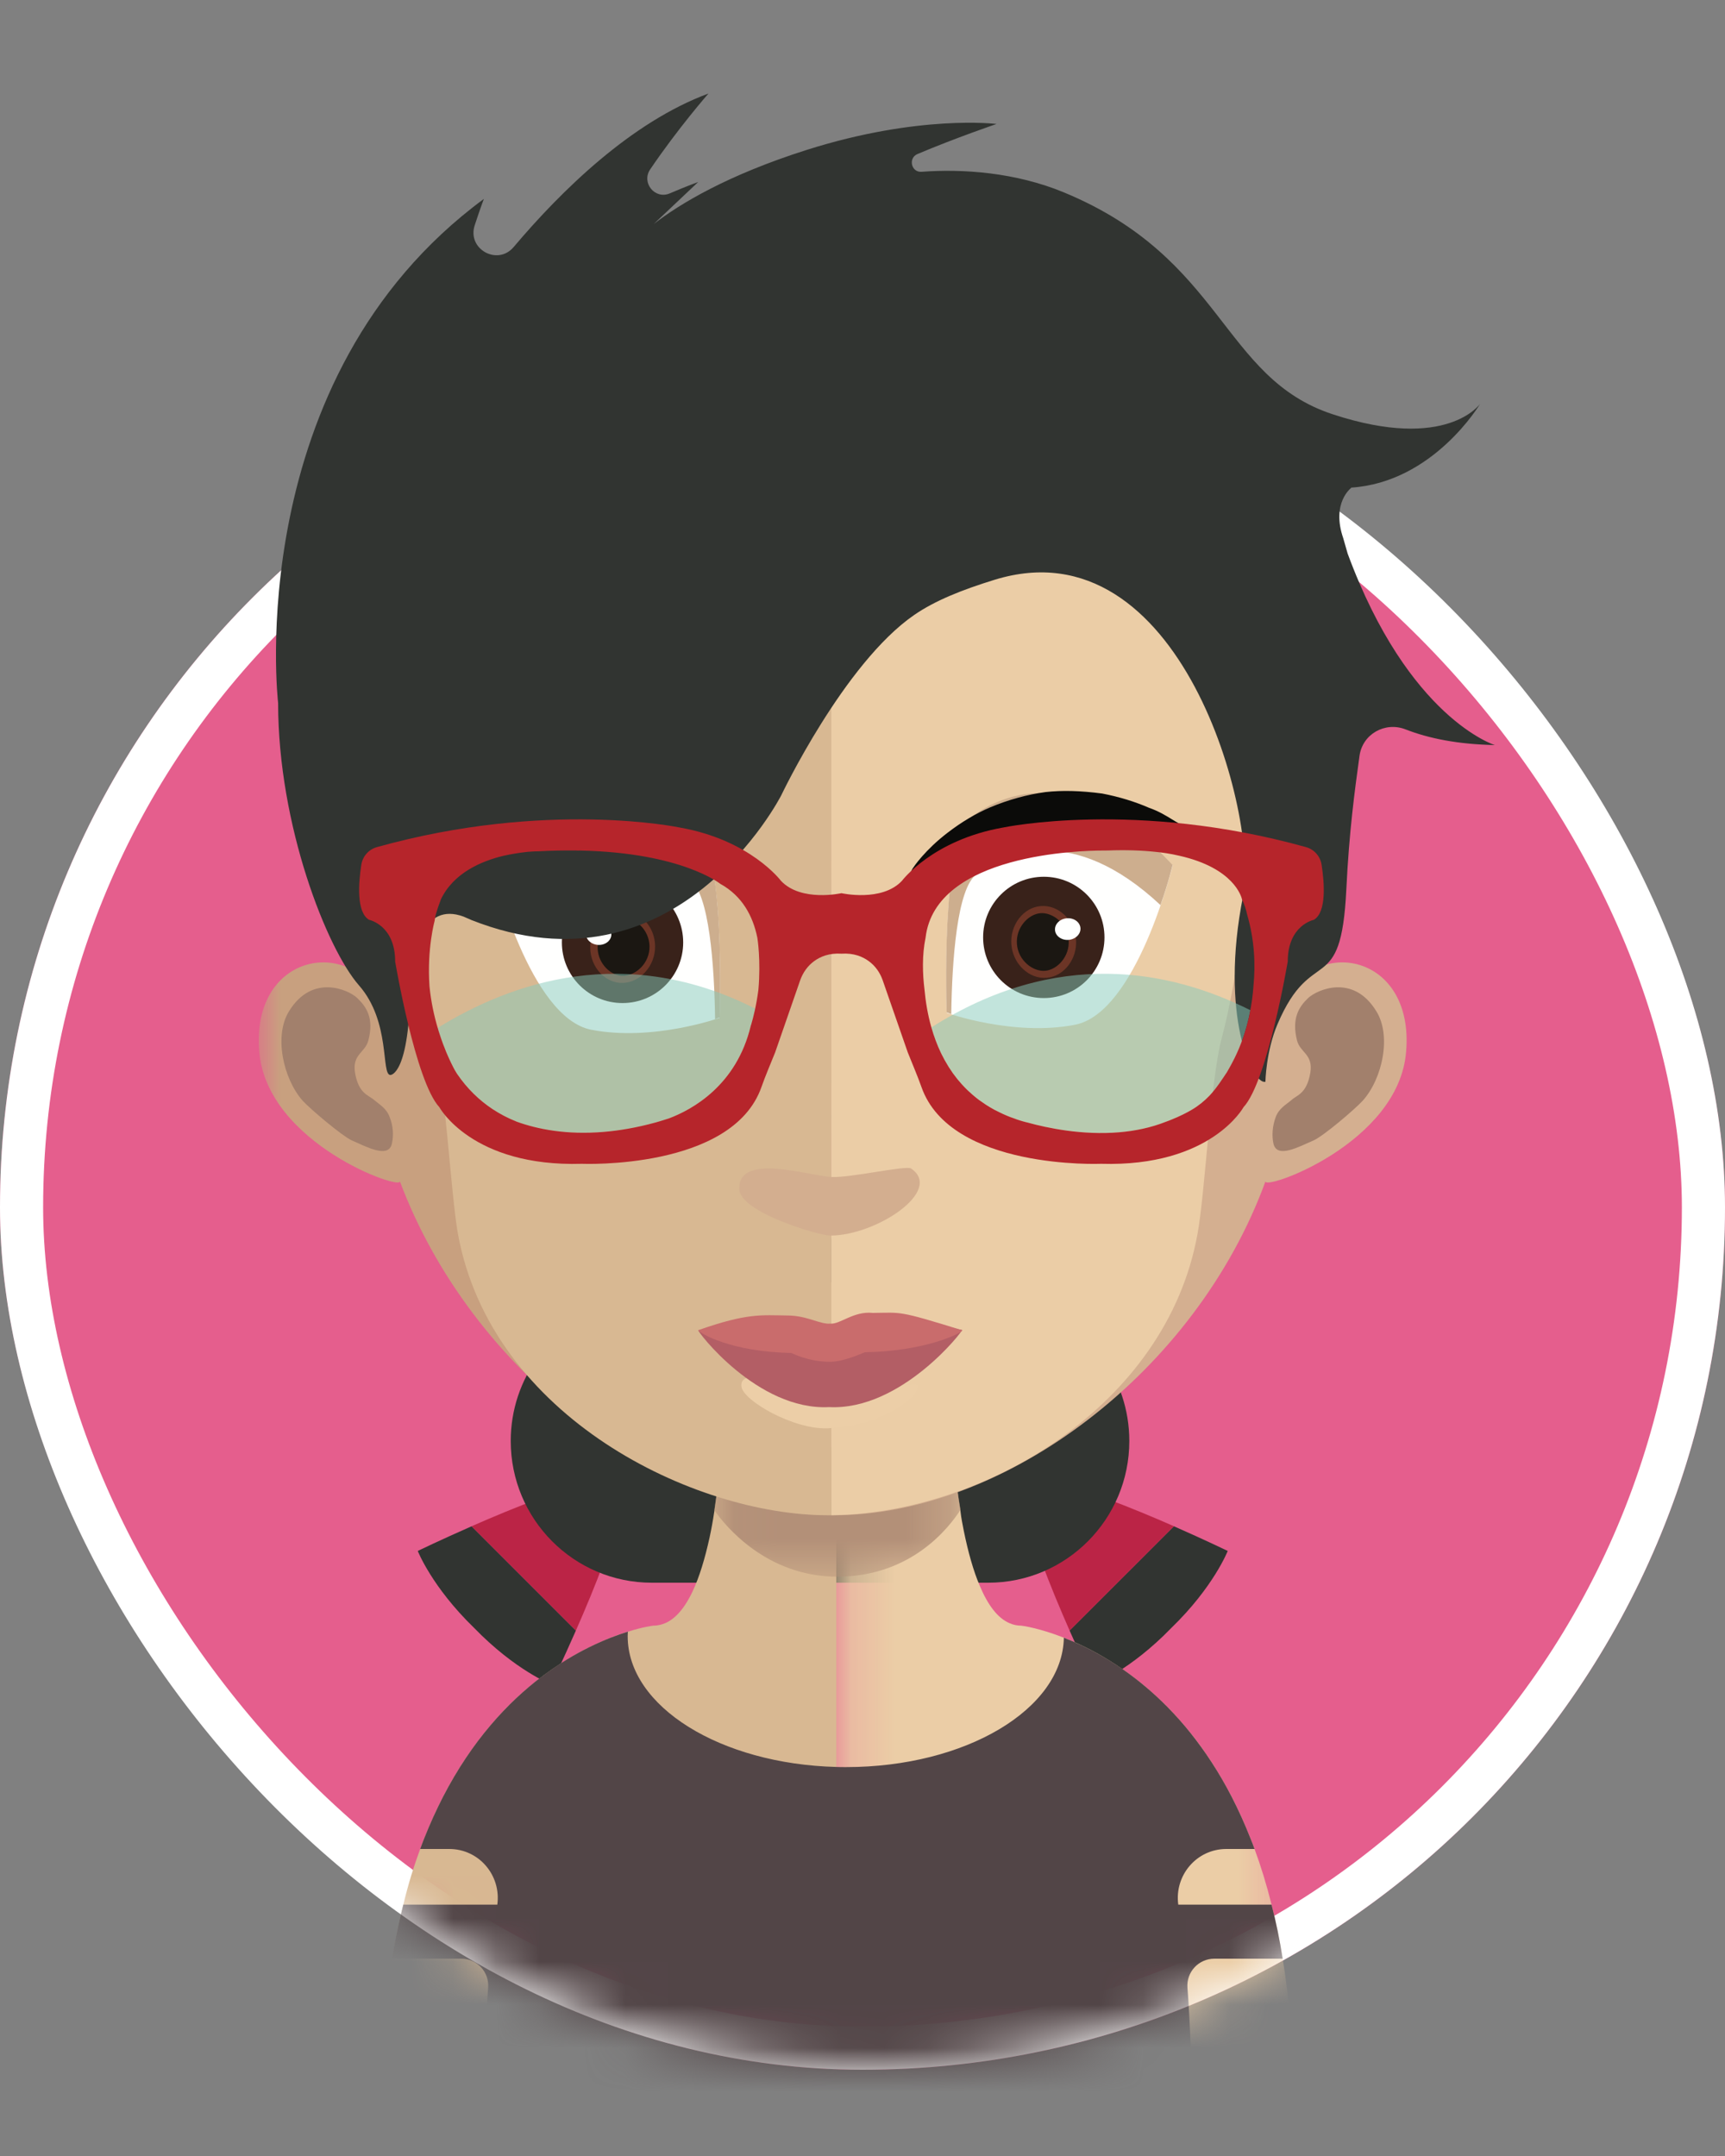 <svg xmlns="http://www.w3.org/2000/svg" xmlns:xlink="http://www.w3.org/1999/xlink" width="40" height="50" viewBox="0 0 40 50">
  <rect x="0" y="0" width="40" height="50" fill="#808080" stroke="none"/>
  <defs>
    <rect id="avatar3-a" width="40" height="40" y="10" rx="20"/>
    <rect id="avatar3-b" width="40" height="50" rx="20"/>
    <polygon id="avatar3-d" points=".165 .153 10.761 .153 10.761 19.337 .165 19.337"/>
    <polygon id="avatar3-f" points=".047 .02 5.755 .02 5.755 3.385 .047 3.385"/>
    <polygon id="avatar3-h" points="0 .135 13.363 .135 13.363 27.235 0 27.235"/>
    <path id="avatar3-j" d="M7.798,3.264 C7.785,3.441 7.763,3.627 7.727,3.818 C5.868,2.885 3.241,2.367 0.331,4.217 C0.243,3.912 0.195,3.611 0.171,3.335 C0.126,2.975 0.112,2.545 0.197,2.133 C0.428,0.188 3.82,0.116 4.302,0.116 C4.341,0.115 4.381,0.114 4.421,0.114 C4.846,0.098 5.214,0.112 5.532,0.147 C5.677,0.16 5.871,0.186 6.086,0.238 C7.346,0.524 7.521,1.187 7.535,1.251 C7.587,1.359 7.628,1.478 7.655,1.608"/>
    <path id="avatar3-l" d="M7.685,3.344 L7.685,3.345 C7.664,3.509 7.637,3.656 7.611,3.781 C4.608,2.26 1.967,3.165 0.248,4.228 C0.165,3.948 0.092,3.62 0.058,3.263 C-0.003,2.393 0.177,1.748 0.177,1.748 C0.184,1.697 0.192,1.649 0.202,1.602 C0.236,1.488 0.275,1.373 0.32,1.256 C0.32,1.256 0.32,1.255 0.321,1.251 C0.614,0.637 1.254,0.361 1.777,0.236 C1.936,0.2 2.113,0.17 2.308,0.148 C2.314,0.147 2.319,0.147 2.325,0.147 C2.48,0.133 2.576,0.133 2.576,0.133 C2.887,0.117 3.178,0.111 3.45,0.114 C3.466,0.115 3.481,0.115 3.496,0.116 L3.55,0.116 L3.551,0.116 C5.91,0.164 6.8,0.888 6.8,0.888 C7.31,1.168 7.557,1.636 7.659,2.13 C7.66,2.134 7.66,2.136 7.66,2.139"/>
  </defs>
  <g fill="none" fill-rule="evenodd" transform="translate(0 -2)">
    <use fill="#E55E8D" xlink:href="#avatar3-a"/>
    <rect width="39" height="39" x=".5" y="10.5" stroke="#FFF" rx="19.5"/>
    <mask id="avatar3-c" fill="#fff">
      <use xlink:href="#avatar3-b"/>
    </mask>
    <g mask="url(#avatar3-c)">
      <g transform="translate(6 4)">
        <g transform="translate(2.714 26.6)">
          <path fill="#313431" d="M4.068,10.463 C4.068,10.463 3.234,10.138 2.281,9.154 C1.298,8.202 0.973,7.368 0.973,7.368 C0.973,7.368 1.516,7.106 2.222,6.796 L4.64,9.214 C4.33,9.92 4.068,10.463 4.068,10.463"/>
          <path fill="#BB2446" d="M4.64,9.214 L2.222,6.795 C2.712,6.58 3.28,6.342 3.8,6.151 L5.285,7.636 C5.094,8.156 4.856,8.724 4.64,9.214"/>
          <path fill="#313431" d="M16.661,10.463 C16.661,10.463 17.495,10.138 18.447,9.154 C19.43,8.202 19.755,7.368 19.755,7.368 C19.755,7.368 19.212,7.106 18.507,6.796 L16.088,9.214 C16.399,9.92 16.661,10.463 16.661,10.463"/>
          <path fill="#BB2446" d="M16.088,9.214 L18.507,6.795 C18.017,6.58 17.449,6.342 16.928,6.151 L15.444,7.636 C15.634,8.156 15.873,8.724 16.088,9.214"/>
          <path fill="#313431" d="M3.129,4.818 C3.129,6.633 4.594,8.105 6.401,8.105 L14.202,8.105 C16.008,8.105 17.473,6.633 17.473,4.818 C17.473,3.36 16.527,2.124 15.219,1.694 C14.849,0.773 14.036,0.132 13.091,0.132 L7.511,0.132 C6.566,0.132 5.753,0.772 5.383,1.694 C4.075,2.124 3.129,3.36 3.129,4.818"/>
          <path fill="#D8B892" d="M10.682,1.144 L10.682,20.185 L0.38,20.185 C0.212,20.119 0.128,20.084 0.128,20.084 C0.128,18.87 0.219,17.784 0.376,16.825 C0.449,16.381 0.537,15.963 0.638,15.572 C0.749,15.108 0.882,14.678 1.029,14.281 C1.06,14.2 1.088,14.12 1.119,14.043 C1.154,13.956 1.189,13.872 1.224,13.788 C1.259,13.705 1.294,13.624 1.332,13.544 C1.402,13.38 1.479,13.226 1.556,13.077 C1.688,12.818 1.828,12.574 1.974,12.347 C2.013,12.284 2.051,12.225 2.09,12.169 C2.278,11.89 2.473,11.632 2.672,11.398 C2.728,11.335 2.784,11.269 2.84,11.209 C2.896,11.147 2.952,11.087 3.007,11.028 C3.063,10.972 3.123,10.913 3.179,10.86 C3.234,10.805 3.29,10.752 3.346,10.703 C3.458,10.599 3.573,10.501 3.684,10.414 C4.233,9.974 4.759,9.677 5.206,9.482 C5.262,9.457 5.318,9.433 5.374,9.409 C5.548,9.339 5.705,9.283 5.845,9.241 C6.208,9.126 6.431,9.101 6.431,9.101 C6.473,9.101 6.508,9.098 6.546,9.091 C6.871,9.039 7.133,8.756 7.345,8.309 C7.503,7.974 7.632,7.548 7.74,7.056 C7.782,6.861 7.817,6.669 7.848,6.46 C7.9,6.107 7.949,5.737 7.991,5.353 C8.009,5.119 8.033,4.893 8.057,4.648 C8.152,3.483 8.176,2.209 8.176,1.001 C8.176,1.001 9.558,1.144 10.682,1.144"/>
          <g transform="translate(10.517 .848)">
            <mask id="avatar3-e" fill="#fff">
              <use xlink:href="#avatar3-d"/>
            </mask>
            <path fill="#EBCDA6" d="M10.761,19.236 C10.761,19.236 10.67,19.271 10.516,19.337 L0.165,19.337 L0.165,0.296 L0.189,0.296 C1.306,0.296 2.706,0.153 2.706,0.153 C2.706,1.35 2.73,2.61 2.821,3.776 C2.849,4.003 2.873,4.236 2.891,4.463 C2.933,4.865 2.982,5.241 3.041,5.594 L3.041,5.601 C3.058,5.762 3.09,5.905 3.118,6.055 C3.219,6.55 3.341,6.986 3.491,7.335 C3.676,7.772 3.899,8.075 4.175,8.194 C4.259,8.232 4.353,8.253 4.451,8.253 C4.451,8.253 4.845,8.299 5.438,8.532 C5.753,8.655 6.122,8.829 6.517,9.077 C6.597,9.126 6.681,9.182 6.761,9.238 C6.827,9.279 6.894,9.328 6.96,9.377 C7.016,9.419 7.079,9.464 7.134,9.51 C7.257,9.604 7.382,9.709 7.508,9.824 C7.557,9.866 7.602,9.911 7.651,9.956 C7.707,10.005 7.759,10.058 7.815,10.117 C7.853,10.152 7.888,10.187 7.923,10.225 C7.996,10.302 8.073,10.386 8.147,10.473 C8.185,10.515 8.223,10.557 8.258,10.602 C8.426,10.797 8.59,11.01 8.747,11.244 C8.817,11.342 8.879,11.443 8.946,11.548 C9.078,11.761 9.207,11.987 9.333,12.228 C9.487,12.528 9.633,12.85 9.769,13.195 C9.801,13.272 9.832,13.352 9.86,13.432 C10.007,13.83 10.139,14.259 10.255,14.724 C10.356,15.115 10.443,15.533 10.513,15.977 C10.67,16.936 10.761,18.022 10.761,19.236" mask="url(#avatar3-e)"/>
          </g>
        </g>
        <g transform="translate(10.517 31.18)">
          <mask id="avatar3-g" fill="#fff">
            <use xlink:href="#avatar3-f"/>
          </mask>
          <path fill="#B39078" d="M5.755,1.827 L5.755,1.836 C5.495,2.236 4.623,3.385 2.896,3.385 L2.88,3.385 C1.245,3.377 0.29,2.194 0.047,1.844 C0.097,1.494 0.147,1.128 0.189,0.744 C0.206,0.519 0.231,0.286 0.256,0.045 C1.052,0.244 1.924,0.369 2.846,0.386 L2.88,0.386 C3.835,0.369 4.715,0.236 5.537,0.019 C5.562,0.244 5.587,0.478 5.604,0.703 C5.646,1.102 5.696,1.477 5.755,1.827" mask="url(#avatar3-g)"/>
        </g>
        <g transform="translate(0 .138)">
          <g transform="translate(0 5.767)">
            <mask id="avatar3-i" fill="#fff">
              <use xlink:href="#avatar3-h"/>
            </mask>
            <path fill="#C8A07F" d="M13.279,0.135 C2.366,0.135 2.307,9.257 2.794,15.23 C2.047,13.814 -0.174,14.247 0.011,16.48 C0.187,18.629 3.36,19.724 3.271,19.487 C4.924,23.905 9.298,27.235 13.279,27.235 L13.363,27.235 L13.363,0.135 L13.279,0.135" mask="url(#avatar3-i)"/>
          </g>
          <path fill="#A2806C" d="M0.707,21.306 C1.243,20.439 2.081,20.814 2.282,21.006 C2.5,21.214 2.676,21.48 2.542,21.989 C2.467,22.28 2.165,22.305 2.232,22.738 C2.316,23.23 2.542,23.255 2.676,23.372 C2.802,23.48 2.961,23.563 3.037,23.772 C3.12,23.98 3.129,24.196 3.087,24.388 C3.003,24.738 2.492,24.454 2.148,24.305 C1.922,24.196 1.201,23.588 1.017,23.388 C0.564,22.872 0.346,21.872 0.707,21.306"/>
          <path fill="#D4AF90" d="M13.338,5.902 C24.251,5.902 24.31,15.024 23.832,20.997 C24.578,19.581 26.791,20.014 26.606,22.247 C26.438,24.396 23.259,25.492 23.346,25.254 C21.736,29.672 17.319,33.002 13.338,33.002 L13.279,33.002 L13.254,5.902 L13.338,5.902"/>
          <path fill="#A2806C" d="M25.91,21.306 C25.374,20.439 24.544,20.814 24.335,21.006 C24.117,21.214 23.949,21.48 24.075,21.989 C24.15,22.28 24.452,22.305 24.385,22.738 C24.301,23.23 24.075,23.255 23.949,23.372 C23.823,23.48 23.656,23.563 23.58,23.772 C23.505,23.98 23.488,24.196 23.53,24.388 C23.614,24.738 24.125,24.454 24.469,24.305 C24.703,24.196 25.416,23.588 25.6,23.388 C26.061,22.872 26.271,21.872 25.91,21.306"/>
          <path fill="#D8B892" d="M13.193,8.476 C9.606,8.476 6.974,9.517 5.39,11.567 C3.169,14.441 3.253,18.823 4.065,21.972 C4.317,22.938 4.451,25.529 4.619,26.479 C5.398,30.736 10.1,33.002 13.193,33.002 L13.277,33.002 L13.277,8.476 L13.227,8.476"/>
          <path fill="#EBCDA6" d="M20.988,11.575 C19.413,9.534 16.814,8.493 13.277,8.476 L13.277,33.002 C16.814,32.96 21.047,30.478 21.768,26.479 C21.944,25.529 22.069,22.938 22.321,21.972 C23.142,18.831 23.226,14.458 20.988,11.575"/>
          <path fill="#D3AE8F" d="M11.144,25.449 C11.102,24.578 12.743,25.131 13.284,25.158 C13.712,25.18 15.013,24.884 15.125,24.96 C15.89,25.476 14.314,26.516 13.257,26.516 C12.976,26.516 11.17,25.974 11.144,25.449"/>
          <path fill="#FFFFFE" d="M5.448,18.049 C5.448,18.049 6.281,21.464 7.71,21.743 C9.14,22.021 10.687,21.467 10.687,21.467 C10.687,21.467 10.834,17.454 10.102,16.929 C9.371,16.402 7.685,15.641 5.448,18.049"/>
          <path fill="#CDAE8E" d="M10.688,21.457 C10.688,21.457 10.656,21.466 10.582,21.497 C10.564,20.266 10.45,18.575 9.993,18.251 C9.314,17.753 7.779,17.053 5.729,18.968 C5.543,18.439 5.449,18.038 5.449,18.038 C7.691,15.626 9.378,16.386 10.104,16.913 C10.836,17.44 10.688,21.457 10.688,21.457"/>
          <path fill="#39221A" d="M9.842,19.718 C9.842,20.495 9.212,21.124 8.435,21.124 C7.658,21.124 7.029,20.495 7.029,19.718 C7.029,18.941 7.658,18.311 8.435,18.311 C9.212,18.311 9.842,18.941 9.842,19.718"/>
          <path fill="#6C3526" d="M8.37,20.655 C7.964,20.621 7.652,20.211 7.689,19.76 C7.725,19.31 8.1,18.957 8.506,18.991 C8.913,19.025 9.224,19.434 9.188,19.885 C9.151,20.335 8.776,20.689 8.37,20.655"/>
          <path fill="#1B1712" d="M8.405,20.492 C8.122,20.468 7.829,20.158 7.86,19.776 C7.892,19.392 8.231,19.133 8.514,19.157 C8.797,19.181 9.09,19.492 9.059,19.874 C9.028,20.257 8.687,20.515 8.405,20.492"/>
          <path fill="#FFFFFE" d="M8.176 19.549C8.164 19.687 8.023 19.788 7.86 19.775 7.697 19.761 7.575 19.638 7.586 19.5 7.597 19.362 7.738 19.261 7.901 19.274 8.064 19.287 8.187 19.411 8.176 19.549M21.191 17.932C21.191 17.932 20.359 21.348 18.929 21.627 17.5 21.905 15.953 21.351 15.953 21.351 15.953 21.351 15.805 17.337 16.537 16.813 17.268 16.286 18.954 15.525 21.191 17.932"/>
          <path fill="#CDAE8E" d="M15.951,21.341 C15.951,21.341 15.984,21.35 16.058,21.381 C16.076,20.15 16.189,18.459 16.647,18.135 C17.326,17.637 18.86,16.937 20.91,18.852 C21.097,18.323 21.19,17.922 21.19,17.922 C18.949,15.51 17.262,16.27 16.536,16.797 C15.803,17.323 15.951,21.341 15.951,21.341"/>
          <path fill="#39221A" d="M16.797,19.601 C16.797,20.379 17.427,21.008 18.204,21.008 C18.981,21.008 19.611,20.379 19.611,19.601 C19.611,18.824 18.981,18.195 18.204,18.195 C17.427,18.195 16.797,18.824 16.797,19.601"/>
          <path fill="#6C3526" d="M18.27,20.538 C18.676,20.505 18.988,20.095 18.951,19.644 C18.914,19.193 18.54,18.841 18.133,18.875 C17.727,18.908 17.416,19.318 17.452,19.768 C17.489,20.219 17.863,20.572 18.27,20.538"/>
          <path fill="#1B1712" d="M18.235,20.376 C18.517,20.352 18.811,20.041 18.78,19.659 C18.748,19.276 18.408,19.017 18.125,19.04 C17.842,19.065 17.55,19.376 17.581,19.758 C17.612,20.141 17.953,20.399 18.235,20.376"/>
          <path fill="#FFFFFE" d="M18.464,19.433 C18.475,19.571 18.617,19.672 18.78,19.659 C18.942,19.645 19.065,19.521 19.054,19.384 C19.042,19.245 18.901,19.144 18.739,19.158 C18.575,19.171 18.453,19.294 18.464,19.433"/>
          <path fill="#0B0B09" d="M11.545 17.994C11.534 17.978 11.275 17.583 10.745 17.177 10.412 16.922 10.087 16.728 9.749 16.583 9.338 16.411 8.896 16.289 8.468 16.23 8.081 16.187 7.651 16.199 7.151 16.266 6.768 16.339 6.395 16.453 6.078 16.592 5.853 16.67 5.674 16.779 5.531 16.867 5.476 16.901 5.427 16.931 5.376 16.958L4.693 17.387 5.48 17.203C5.517 17.193 5.557 17.183 5.599 17.172 5.762 17.128 5.965 17.075 6.202 17.04 6.258 17.032 6.314 17.021 6.372 17.009 6.471 16.989 6.573 16.969 6.681 16.964 6.8 16.956 6.923 16.947 7.05 16.938L7.216 16.926C7.651 16.92 8.02 16.954 8.347 17.029 8.704 17.09 9.071 17.206 9.408 17.362 9.726 17.514 10.031 17.665 10.269 17.84 10.75 18.16 11.017 18.428 11.02 18.431 11.086 18.497 11.174 18.531 11.263 18.531 11.327 18.531 11.392 18.513 11.449 18.476 11.607 18.372 11.652 18.159 11.551 18.005L11.545 17.994zM21.332 16.955C21.287 16.931 21.237 16.901 21.182 16.867 21.039 16.779 20.861 16.67 20.642 16.595 20.318 16.453 19.945 16.339 19.558 16.265 19.062 16.199 18.632 16.187 18.243 16.231 17.817 16.289 17.375 16.411 16.964 16.584 16.631 16.726 16.296 16.925 15.969 17.177 15.448 17.576 15.189 17.963 15.17 17.993L15.165 18C15.077 18.135 15.096 18.316 15.209 18.431 15.274 18.496 15.36 18.532 15.452 18.532L15.452 18.532C15.543 18.531 15.629 18.496 15.694 18.431L15.696 18.428C15.722 18.403 15.981 18.149 16.447 17.837 16.682 17.665 16.987 17.514 17.304 17.362 17.642 17.206 18.01 17.091 18.371 17.028 18.694 16.953 19.063 16.921 19.493 16.926L19.666 16.938C19.792 16.947 19.915 16.956 20.034 16.964 20.14 16.969 20.242 16.989 20.341 17.009 20.399 17.02 20.456 17.032 20.511 17.04 20.749 17.075 20.951 17.128 21.114 17.172 21.157 17.183 21.196 17.193 21.234 17.203L22.021 17.388 21.332 16.955z"/>
          <path fill="#ECCEA7" d="M11.191,30.008 C11.15,29.465 12.703,30.121 13.213,30.137 C13.619,30.151 14.841,30.057 14.954,30.014 C15.808,29.694 14.907,30.921 13.187,30.986 C12.399,31.017 11.214,30.337 11.191,30.008"/>
          <path fill="#B35E65" d="M16.308,28.704 C15.324,28.52 13.25,28.716 13.25,28.716 C11.539,29.001 10.201,28.698 10.191,28.71 C10.15,28.714 11.557,30.58 13.226,30.494 C14.896,30.58 16.349,28.71 16.308,28.704"/>
          <path fill="#C96C6C" d="M14.239,28.31 C13.795,28.261 13.479,28.581 13.252,28.558 C13.02,28.579 12.719,28.374 12.273,28.37 C11.645,28.363 11.339,28.308 10.191,28.71 C10.232,28.788 10.967,29.214 12.345,29.238 C12.364,29.238 12.734,29.447 13.259,29.443 C13.588,29.441 14.039,29.222 14.057,29.222 C15.437,29.2 16.279,28.79 16.318,28.714 C14.8,28.244 14.921,28.304 14.239,28.31"/>
          <path fill="#524547" d="M21.576,44.588 C21.565,44.374 21.551,44.165 21.535,43.961 C21.507,43.596 21.794,43.286 22.159,43.286 L23.743,43.286 C23.674,42.843 23.587,42.424 23.485,42.033 L21.322,42.033 C21.23,41.353 21.748,40.742 22.437,40.742 L23.091,40.742 C23.063,40.662 23.031,40.581 23,40.505 C22.864,40.159 22.718,39.838 22.564,39.538 C21.377,37.235 19.716,36.25 18.669,35.842 C18.638,37.503 16.387,38.843 13.619,38.843 C13.542,38.843 13.469,38.843 13.396,38.84 C10.702,38.77 8.555,37.44 8.555,35.807 C8.555,35.772 8.559,35.737 8.559,35.702 C7.592,36.003 5.624,36.91 4.27,39.538 C4.116,39.838 3.97,40.159 3.833,40.505 C3.802,40.581 3.774,40.662 3.743,40.742 L4.418,40.742 C5.107,40.742 5.624,41.353 5.532,42.033 L3.352,42.033 C3.251,42.424 3.163,42.843 3.09,43.286 L4.695,43.286 C5.061,43.286 5.348,43.596 5.319,43.961 C5.303,44.166 5.289,44.374 5.278,44.588 C5.261,44.902 5.247,45.223 5.24,45.554 C5.229,45.869 5.226,46.193 5.226,46.528 C5.226,46.528 5.292,46.56 5.421,46.647 L21.437,46.647 C21.566,46.56 21.629,46.528 21.629,46.528 C21.629,46.193 21.625,45.869 21.615,45.554 C21.608,45.223 21.594,44.902 21.576,44.588"/>
          <path fill="#313431" d="M25.25,10.701 C25.216,10.577 25.182,10.459 25.148,10.345 L25.148,10.345 C24.864,9.52 25.334,9.175 25.334,9.175 C25.334,9.175 25.33,9.173 25.326,9.171 C27.243,9.049 28.322,7.226 28.322,7.226 C28.322,7.226 27.554,8.34 24.908,7.471 C22.322,6.624 22.389,3.865 18.673,2.325 C17.543,1.856 16.318,1.775 15.371,1.846 C15.13,1.864 15.053,1.529 15.275,1.434 C16.16,1.06 17.108,0.737 17.108,0.737 C17.108,0.737 15.323,0.51 12.711,1.337 C10.876,1.919 9.776,2.581 9.16,3.056 L10.19,2.083 C10.19,2.083 9.941,2.171 9.53,2.347 C9.187,2.494 8.867,2.1 9.076,1.791 C9.726,0.831 10.428,0.031 10.428,0.031 C8.644,0.69 7.024,2.273 5.911,3.591 C5.537,4.033 4.829,3.64 5.007,3.089 C5.131,2.707 5.22,2.475 5.22,2.475 C-0.43,6.642 0.449,14.165 0.449,14.165 C0.449,17.012 1.581,19.867 2.325,20.715 C3.068,21.563 2.83,22.792 3.053,22.792 C3.053,22.792 3.5,22.808 3.515,20.66 C3.569,19.935 3.802,18.77 4.749,19.119 C4.8,19.14 4.851,19.165 4.902,19.185 C4.911,19.19 4.92,19.193 4.929,19.198 L4.93,19.198 C9.686,21.081 12.115,16.308 12.115,16.308 C12.115,16.308 13.569,13.247 15.197,12.125 C15.676,11.794 16.302,11.542 17.062,11.308 C21.394,9.972 23.191,16.827 22.826,18.635 C22.27,21.421 23.046,23.025 23.343,22.95 C23.343,22.95 23.355,22.242 23.624,21.612 C24.423,19.734 25.095,21.039 25.219,18.492 C25.284,17.146 25.415,16.185 25.525,15.39 C25.595,14.885 26.117,14.592 26.592,14.777 C27.137,14.99 27.816,15.124 28.663,15.141 C28.663,15.141 26.662,14.527 25.25,10.701"/>
          <g transform="translate(15.266 17.471)">
            <mask id="avatar3-k" fill="#fff">
              <use xlink:href="#avatar3-j"/>
            </mask>
            <path d="M7.798,3.264 C7.785,3.441 7.763,3.627 7.727,3.818 C5.868,2.885 3.241,2.367 0.331,4.217 C0.243,3.912 0.195,3.611 0.171,3.335 C0.126,2.975 0.112,2.545 0.197,2.133 C0.428,0.188 3.82,0.116 4.302,0.116 C4.341,0.115 4.381,0.114 4.421,0.114 C4.846,0.098 5.214,0.112 5.532,0.147 C5.677,0.16 5.871,0.186 6.086,0.238 C7.346,0.524 7.521,1.187 7.535,1.251 C7.587,1.359 7.628,1.478 7.655,1.608 C7.824,2.193 7.848,2.759 7.798,3.264" mask="url(#avatar3-k)"/>
          </g>
          <g transform="translate(3.901 17.471)">
            <mask id="avatar3-m" fill="#fff">
              <use xlink:href="#avatar3-l"/>
            </mask>
            <path d="M7.685,3.344 L7.685,3.345 C7.664,3.509 7.637,3.656 7.611,3.781 C4.608,2.26 1.967,3.165 0.248,4.228 C0.165,3.948 0.092,3.62 0.058,3.263 C-0.003,2.393 0.177,1.748 0.177,1.748 C0.184,1.697 0.192,1.649 0.202,1.602 C0.236,1.488 0.275,1.373 0.32,1.256 C0.32,1.256 0.32,1.255 0.321,1.251 C0.614,0.637 1.254,0.361 1.777,0.236 C1.936,0.2 2.113,0.17 2.308,0.148 C2.314,0.147 2.319,0.147 2.325,0.147 C2.48,0.133 2.576,0.133 2.576,0.133 C2.887,0.117 3.178,0.111 3.45,0.114 C3.466,0.115 3.481,0.115 3.496,0.116 L3.55,0.116 L3.551,0.116 C5.91,0.164 6.8,0.888 6.8,0.888 C7.31,1.168 7.557,1.636 7.659,2.13 C7.66,2.134 7.66,2.136 7.66,2.139 C7.66,2.139 7.746,2.66 7.685,3.344" mask="url(#avatar3-m)"/>
          </g>
          <path fill="#87CABB" fill-opacity=".5" d="M22.994 21.29C22.911 21.736 22.754 22.213 22.48 22.676 22.46 22.713 22.448 22.732 22.448 22.732 22.442 22.742 22.435 22.752 22.428 22.762 22.348 22.888 22.26 23.014 22.162 23.138 22.016 23.322 21.84 23.478 21.638 23.597 21.49 23.685 21.29 23.786 21.04 23.875 19.851 24.347 18.489 24.079 17.827 23.895 17.806 23.89 17.684 23.864 17.506 23.797 17.454 23.779 17.425 23.768 17.425 23.768 16.341 23.349 15.829 22.506 15.597 21.689 18.508 19.838 21.134 20.356 22.994 21.29M11.512 21.253C11.479 21.41 11.446 21.529 11.427 21.594 11.416 21.629 11.41 21.648 11.41 21.648 11.08 23.036 10.049 23.596 9.517 23.797 9.517 23.797 9.516 23.797 9.515 23.798 9.447 23.821 9.339 23.856 9.201 23.895 9.201 23.895 9.198 23.896 9.196 23.896 9.194 23.896 9.193 23.896 9.193 23.896 7.737 24.296 6.663 24.123 5.975 23.873 5.975 23.873 5.973 23.872 5.971 23.872 5.456 23.665 4.974 23.318 4.597 22.764 4.579 22.736 4.562 22.707 4.545 22.678 4.482 22.563 4.331 22.268 4.196 21.852 4.18 21.804 4.165 21.753 4.15 21.7 5.868 20.636 8.509 19.732 11.512 21.253"/>
          <path fill="#B6252B" d="M23.065,20.736 C23.051,20.941 23.021,21.159 22.975,21.383 C22.97,21.404 22.966,21.426 22.962,21.447 C22.946,21.517 22.928,21.588 22.908,21.66 C22.904,21.676 22.899,21.692 22.894,21.708 C22.876,21.771 22.857,21.834 22.835,21.898 C22.83,21.912 22.826,21.926 22.821,21.94 C22.794,22.016 22.765,22.093 22.733,22.17 C22.73,22.178 22.726,22.185 22.723,22.193 C22.694,22.261 22.663,22.328 22.63,22.396 C22.621,22.414 22.612,22.433 22.602,22.451 C22.566,22.523 22.528,22.594 22.486,22.665 C22.484,22.669 22.482,22.672 22.48,22.676 C22.46,22.713 22.448,22.732 22.448,22.732 C22.443,22.74 22.437,22.748 22.432,22.756 C22.43,22.758 22.429,22.76 22.428,22.761 C22.416,22.781 22.402,22.8 22.389,22.82 C22.319,22.927 22.245,23.033 22.162,23.138 C22.125,23.184 22.087,23.228 22.047,23.271 C21.926,23.397 21.789,23.508 21.638,23.597 C21.517,23.669 21.36,23.748 21.172,23.824 C21.129,23.842 21.086,23.859 21.04,23.875 C20.685,24.016 20.316,24.09 19.953,24.121 C19.101,24.193 18.292,24.024 17.827,23.895 C17.821,23.894 17.804,23.89 17.781,23.884 C17.75,23.876 17.705,23.864 17.648,23.846 C17.606,23.833 17.559,23.817 17.506,23.796 C17.453,23.778 17.424,23.767 17.424,23.767 C17.417,23.765 17.411,23.762 17.404,23.759 C17.353,23.739 17.303,23.717 17.254,23.695 C17.236,23.687 17.218,23.679 17.201,23.67 C17.155,23.648 17.11,23.626 17.066,23.603 C17.057,23.598 17.048,23.593 17.039,23.588 C16.987,23.56 16.938,23.53 16.89,23.5 C16.877,23.492 16.864,23.483 16.851,23.475 C16.811,23.449 16.772,23.422 16.734,23.394 C16.725,23.388 16.716,23.382 16.707,23.376 C16.662,23.342 16.619,23.308 16.577,23.272 C16.568,23.264 16.559,23.256 16.55,23.249 C16.515,23.218 16.48,23.187 16.447,23.156 C16.439,23.148 16.431,23.141 16.423,23.133 C16.385,23.095 16.347,23.057 16.311,23.017 C16.305,23.011 16.3,23.005 16.295,22.999 C16.263,22.964 16.233,22.928 16.203,22.892 C16.197,22.884 16.19,22.876 16.184,22.868 C16.15,22.825 16.118,22.783 16.087,22.74 C16.086,22.738 16.085,22.736 16.084,22.734 C16.054,22.692 16.026,22.65 15.999,22.607 C15.994,22.6 15.99,22.592 15.986,22.585 C15.929,22.493 15.877,22.4 15.831,22.305 C15.829,22.301 15.827,22.298 15.825,22.294 C15.729,22.095 15.655,21.891 15.597,21.689 C15.597,21.689 15.597,21.689 15.597,21.689 C15.51,21.384 15.462,21.082 15.437,20.806 C15.393,20.447 15.378,20.016 15.463,19.604 C15.694,17.659 19.086,17.588 19.569,17.587 C19.608,17.587 19.648,17.586 19.688,17.586 C20.113,17.57 20.481,17.584 20.798,17.618 C20.943,17.632 21.138,17.658 21.352,17.709 C22.613,17.995 22.787,18.658 22.801,18.723 C22.853,18.831 22.894,18.949 22.921,19.079 C23.091,19.665 23.115,20.231 23.065,20.736 M11.586,20.815 L11.586,20.816 C11.539,21.185 11.461,21.478 11.427,21.594 C11.424,21.603 11.422,21.611 11.42,21.618 C11.414,21.637 11.41,21.648 11.41,21.648 C11.08,23.036 10.049,23.596 9.517,23.797 C9.517,23.797 9.516,23.797 9.515,23.798 C9.47,23.813 9.406,23.834 9.328,23.857 C9.289,23.869 9.247,23.881 9.201,23.894 C9.199,23.895 9.198,23.895 9.196,23.895 L9.196,23.895 L9.196,23.895 C9.194,23.896 9.193,23.896 9.193,23.896 C8.763,24.014 8.367,24.081 8.004,24.112 C7.137,24.186 6.46,24.049 5.975,23.873 C5.975,23.873 5.974,23.872 5.973,23.872 C5.973,23.872 5.972,23.872 5.972,23.871 C5.782,23.795 5.597,23.7 5.42,23.583 C5.116,23.381 4.835,23.114 4.597,22.764 C4.589,22.752 4.582,22.739 4.574,22.727 C4.565,22.711 4.554,22.694 4.545,22.678 C4.505,22.605 4.431,22.461 4.347,22.261 C4.298,22.143 4.246,22.006 4.197,21.852 C4.18,21.803 4.164,21.753 4.15,21.7 C4.149,21.7 4.149,21.7 4.149,21.7 C4.066,21.419 3.994,21.092 3.959,20.734 C3.898,19.864 4.078,19.219 4.078,19.219 C4.085,19.169 4.093,19.121 4.104,19.074 C4.137,18.959 4.176,18.844 4.221,18.728 C4.221,18.728 4.222,18.726 4.222,18.722 C4.515,18.109 5.155,17.833 5.679,17.708 C5.838,17.672 6.014,17.642 6.209,17.62 C6.215,17.619 6.221,17.619 6.227,17.618 C6.381,17.604 6.477,17.605 6.477,17.605 C6.788,17.588 7.08,17.583 7.352,17.586 C7.367,17.587 7.382,17.587 7.398,17.588 C7.398,17.588 7.416,17.587 7.451,17.587 L7.452,17.587 C9.811,17.635 10.702,18.359 10.702,18.359 C11.212,18.64 11.458,19.107 11.56,19.602 C11.561,19.605 11.561,19.608 11.562,19.611 C11.562,19.611 11.647,20.131 11.586,20.815 M24.646,17.918 C24.616,17.722 24.476,17.561 24.285,17.508 C20.34,16.406 17.268,17.052 17.268,17.052 C15.624,17.339 14.915,18.289 14.915,18.289 C14.447,18.787 13.512,18.576 13.512,18.576 C13.512,18.576 12.577,18.787 12.109,18.289 C12.109,18.289 11.4,17.339 9.755,17.052 C9.755,17.052 6.684,16.406 2.739,17.508 C2.548,17.562 2.408,17.722 2.378,17.918 C2.314,18.332 2.259,19.018 2.559,19.194 C2.559,19.194 3.163,19.315 3.163,20.16 C3.163,20.16 3.63,22.936 4.188,23.539 C4.188,23.539 4.943,24.927 7.492,24.852 C7.492,24.852 10.98,24.998 11.657,23.071 C11.746,22.817 11.872,22.522 11.973,22.272 L12.554,20.598 C12.616,20.421 12.726,20.263 12.877,20.153 C13.022,20.046 13.229,19.96 13.512,19.979 C13.795,19.96 14.002,20.046 14.147,20.153 C14.298,20.263 14.408,20.421 14.469,20.598 L15.051,22.272 C15.151,22.522 15.277,22.817 15.367,23.071 C16.044,24.998 19.531,24.852 19.531,24.852 C22.081,24.927 22.835,23.539 22.835,23.539 C23.393,22.936 23.861,20.16 23.861,20.16 C23.861,19.315 24.465,19.194 24.465,19.194 C24.765,19.018 24.71,18.332 24.646,17.918"/>
        </g>
      </g>
    </g>
  </g>
</svg>
